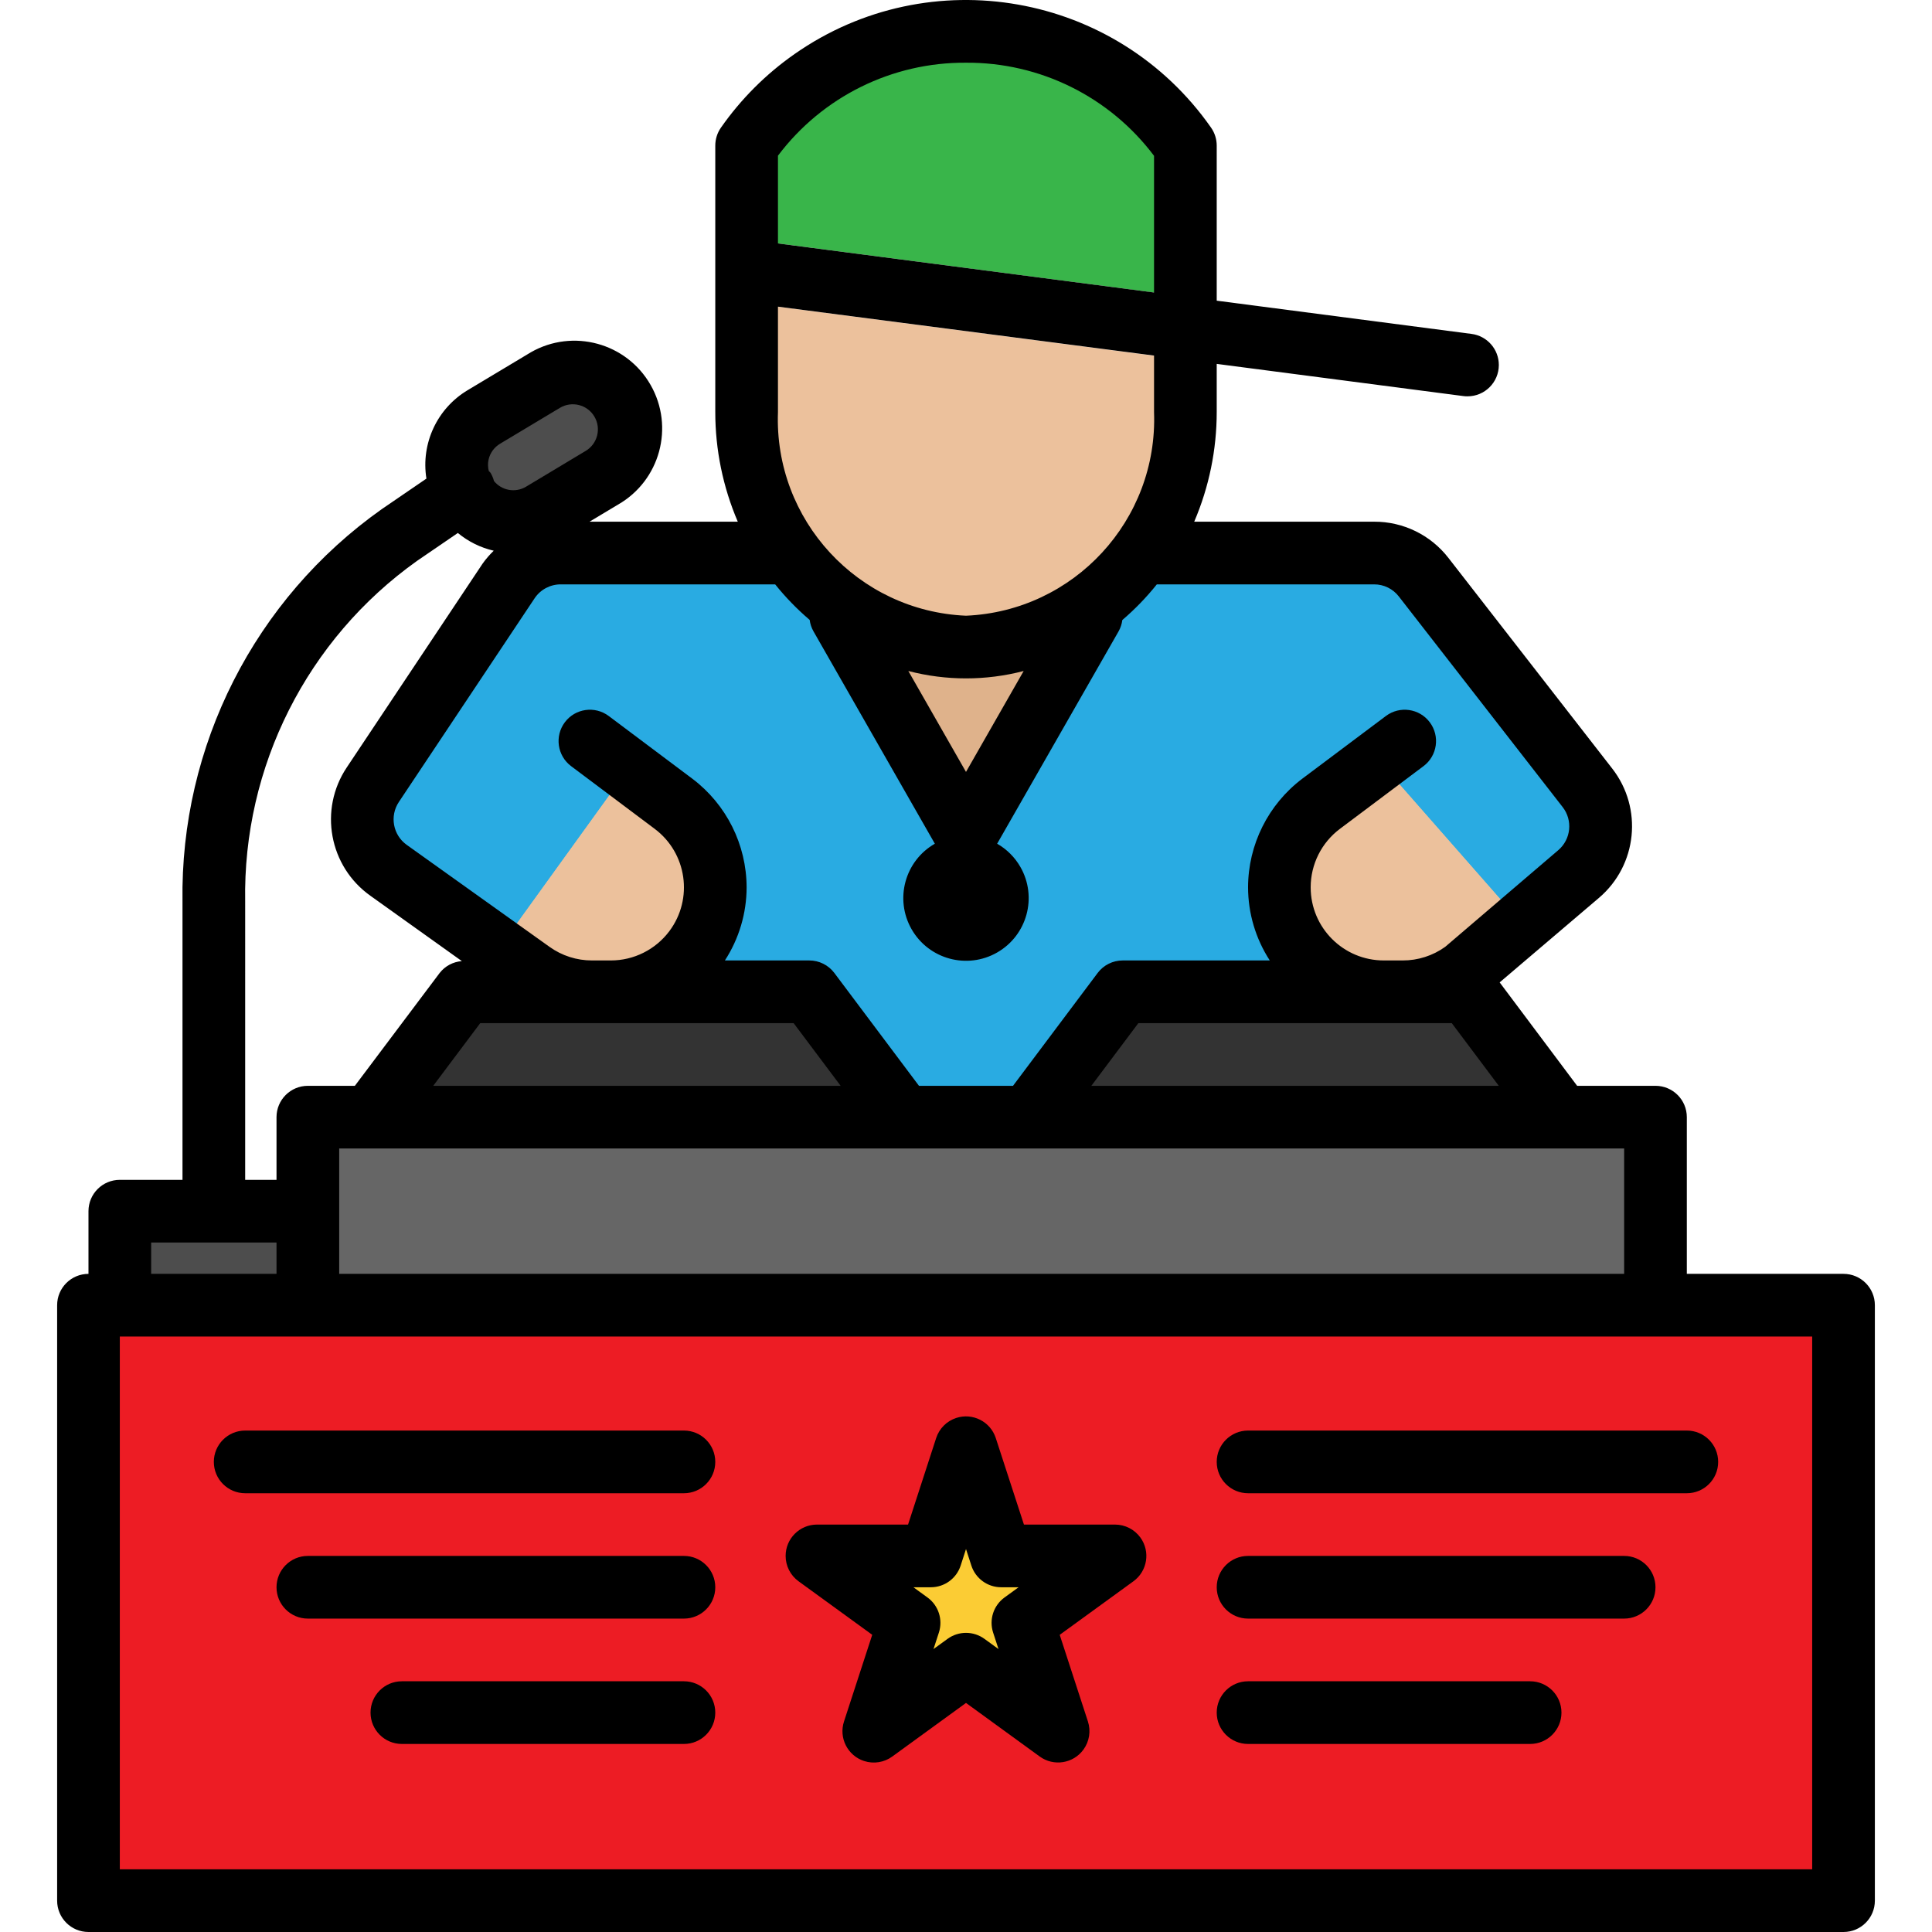 <?xml version="1.0" encoding="iso-8859-1"?>
<!-- Generator: Adobe Illustrator 19.0.0, SVG Export Plug-In . SVG Version: 6.00 Build 0)  -->
<svg version="1.1" id="Capa_1" xmlns="http://www.w3.org/2000/svg" xmlns:xlink="http://www.w3.org/1999/xlink" x="0px" y="0px"
	 viewBox="0 0 493.168 493.168" style="enable-background:new 0 0 493.168 493.168;" xml:space="preserve">
<g>
	<path style="fill:#29ABE2;" d="M260.296,189.168h-27.424l-4.952-8.664l-13.336-23.336l-16-16h-55.44
		c-5.35,0.001-10.345,2.676-13.312,7.128l-34.656,52c-4.794,7.182-3.023,16.872,4,21.896l36.44,26.024
		c3.693,2.613,7.991,4.243,12.488,4.736l2.48,32.216h204.664v-32h2.792c5.557,0.001,10.975-1.736,15.496-4.968l29.416-25.104
		c6.507-5.551,7.497-15.239,2.248-21.992l-41.816-53.76c-3.03-3.895-7.689-6.174-12.624-6.176h-56.176l-16,16L260.296,189.168z"/>
	<path style="fill:#29ABE2;" d="M150.584,189.168l21.336,16c6.714,5.038,10.665,12.942,10.664,21.336
		c0,14.726-11.938,26.664-26.664,26.664l0,0h-4.8c-5.557,0.001-10.975-1.736-15.496-4.968l-36.44-26.024
		c-7.023-5.023-8.794-14.714-4-21.896l34.656-52c2.969-4.444,7.96-7.112,13.304-7.112h55.44l16,16l32,56l32-56l16-16h56.176
		c4.938-0.001,9.6,2.278,12.632,6.176l41.808,53.76c5.249,6.753,4.259,16.441-2.248,21.992L373.536,248.2
		c-4.521,3.232-9.939,4.969-15.496,4.968h-4.8c-14.723-0.004-26.656-11.941-26.656-26.664c-0.001-8.394,3.95-16.298,10.664-21.336
		l21.336-16"/>
</g>
<path style="fill:#ED1C24;" d="M22.584,333.168h448v152h-448V333.168z"/>
<path style="fill:#666666;" d="M78.584,285.168h344v48h-344V285.168z"/>
<g>
	<path style="fill:#333333;" d="M94.584,285.168l24-32h88l24,32"/>
	<path style="fill:#333333;" d="M262.584,285.168l24-32h88l24,32"/>
</g>
<g>
	<path style="fill:#4D4D4D;" d="M30.584,309.168h48v24h-48V309.168z"/>
	<path style="fill:#4D4D4D;" d="M118.968,126.768c4.264,6.397,12.8,8.316,19.392,4.36l15.272-9.16
		c6.82-4.091,9.032-12.937,4.94-19.756c-0.119-0.199-0.243-0.395-0.372-0.588c-4.264-6.397-12.8-8.316-19.392-4.36l-15.272,9.16
		c-6.82,4.091-9.032,12.937-4.94,19.756C118.715,126.38,118.839,126.576,118.968,126.768L118.968,126.768z"/>
</g>
<path style="fill:#39B54A;" d="M302.584,75.712V37.168C280.931,6.24,238.306-1.279,207.379,20.374
	c-6.535,4.575-12.219,10.259-16.794,16.794v24.144c0.342-0.05,0.687-0.077,1.032-0.08L302.584,75.712z"/>
<path style="fill:#FBCC34;" d="M246.584,369.528l8.984,27.64h29.056l-23.512,17.08l8.984,27.64l-23.512-17.08l-23.512,17.08
	l8.984-27.64l-23.512-17.08H237.6L246.584,369.528z"/>
<path style="fill:#29ABE2;" d="M246.584,213.168l13.712-24h-27.424L246.584,213.168z"/>
<g>
	<path style="fill:#ECC19C;" d="M135.632,248.2c4.521,3.232,9.939,4.969,15.496,4.968h4.8c14.731-0.009,26.665-11.957,26.656-26.688
		c-0.005-8.384-3.952-16.278-10.656-21.312l-11.68-8.752l-33.024,45.776L135.632,248.2z"/>
	<path style="fill:#ECC19C;" d="M337.248,205.168c-11.779,8.845-14.157,25.565-5.312,37.344
		c5.034,6.704,12.928,10.651,21.312,10.656h4.8c5.557,0.001,10.975-1.736,15.496-4.968l14.816-12.64l-36.392-41.432L337.248,205.168
		z"/>
</g>
<g>
	<path style="fill:#29ABE2;" d="M405.2,201.104l-41.816-53.76c-3.03-3.895-7.689-6.174-12.624-6.176h-56.176l-16,16l-18.288,32
		h98.288l-6.616,4.96l36.384,41.44l14.6-12.464C409.464,217.552,410.455,207.859,405.2,201.104L405.2,201.104z"/>
	<path style="fill:#29ABE2;" d="M198.584,141.168h-55.44c-5.35,0.001-10.345,2.676-13.312,7.128l-34.656,52
		c-4.794,7.182-3.023,16.872,4,21.896l28,20l33.024-45.776l-9.616-7.248h82.288l-18.288-32L198.584,141.168z"/>
</g>
<path style="fill:#DFB28B;" d="M198.584,141.168h96l-16,16l-32,56l-32-56L198.584,141.168z"/>
<path style="fill:#ECC19C;" d="M190.584,105.168c-1.066,32.018,23.985,58.858,56,60c32.015-1.142,57.066-27.982,56-60v-13.32
	l-112-14.608V105.168z"/>
<path d="M14.584,485.168c0,4.418,3.582,8,8,8h448c4.418,0,8-3.582,8-8v-152c0-4.418-3.582-8-8-8h-40v-40c0-4.418-3.582-8-8-8h-20
	l-19.776-26.4l25.376-21.6c9.755-8.33,11.235-22.858,3.36-32.984l-41.808-53.76c-4.541-5.869-11.555-9.29-18.976-9.256h-45.92
	c3.791-8.848,5.745-18.374,5.744-28v-12.28l62.968,8.216c0.342,0.045,0.687,0.066,1.032,0.064c4.418,0.008,8.006-3.568,8.014-7.986
	c0.007-4.033-2.989-7.441-6.99-7.95l-65.024-8.48V37.168c0-1.643-0.505-3.246-1.448-4.592c-24.18-34.547-71.788-42.95-106.334-18.77
	c-7.305,5.113-13.657,11.465-18.77,18.77c-0.943,1.346-1.448,2.949-1.448,4.592v68c-0.001,9.626,1.953,19.152,5.744,28H150.48
	l7.264-4.352c10.739-6.142,14.465-19.827,8.323-30.565s-19.827-14.465-30.565-8.323c-0.275,0.157-0.546,0.32-0.814,0.489
	l-15.264,9.152c-7.826,4.652-12.018,13.611-10.576,22.6l-11.416,7.808c-32.435,22.961-51.46,60.441-50.848,100.176v71.016h-16
	c-4.418,0-8,3.582-8,8v16c-4.418,0-8,3.582-8,8L14.584,485.168z M462.584,477.168h-432v-136h432V477.168z M414.584,325.168h-328v-32
	h328V325.168z M151.128,261.168h51.456l12,16h-104l12-16H151.128z M278.584,277.168l12-16h80l12,16H278.584z M294.584,105.168
	c1.029,27.586-20.42,50.822-48,52c-27.58-1.178-49.029-24.414-48-52V78.28l96,12.488V105.168z M231.864,171.28
	c9.652,2.517,19.788,2.517,29.44,0l-14.72,25.76L231.864,171.28z M246.584,16.008c18.861-0.124,36.666,8.692,48,23.768v34.888
	l-96-12.52v-22.4C209.925,24.68,227.729,15.876,246.584,16.008z M206.68,158.24c0.13,1.018,0.456,2.002,0.96,2.896l30.992,54.232
	c-7.668,4.392-10.324,14.168-5.932,21.836s14.168,10.324,21.836,5.932c7.668-4.392,10.324-14.168,5.932-21.836
	c-1.415-2.47-3.462-4.517-5.932-5.932l30.992-54.2c0.504-0.894,0.83-1.878,0.96-2.896c3.217-2.75,6.166-5.798,8.808-9.104h55.464
	c2.47-0.009,4.803,1.133,6.312,3.088l41.816,53.76c2.627,3.371,2.141,8.211-1.104,10.992l-28.872,24.68
	c-3.168,2.274-6.972,3.492-10.872,3.48h-4.8c-10.308,0.004-18.668-8.348-18.672-18.656c-0.003-5.88,2.766-11.418,7.472-14.944
	l21.328-16c3.535-2.651,4.251-7.665,1.6-11.2c-2.651-3.535-7.665-4.251-11.2-1.6l-21.336,16
	c-8.702,6.569-13.826,16.833-13.848,27.736c0.012,6.625,1.937,13.106,5.544,18.664h-37.544c-2.518,0-4.889,1.186-6.4,3.2l-21.6,28.8
	h-24l-21.6-28.8c-1.511-2.014-3.882-3.2-6.4-3.2H185.04c3.607-5.558,5.532-12.039,5.544-18.664
	c-0.026-10.906-5.156-21.17-13.864-27.736l-21.336-16c-3.535-2.651-8.549-1.935-11.2,1.6c-2.651,3.535-1.935,8.549,1.6,11.2
	l21.328,16c8.249,6.181,9.925,17.879,3.744,26.128c-3.526,4.706-9.064,7.475-14.944,7.472h-4.8c-3.892,0.007-7.687-1.21-10.848-3.48
	l-36.44-26.024c-3.517-2.51-4.406-7.358-2.008-10.952l34.656-52c1.491-2.223,3.995-3.553,6.672-3.544h54.728
	C200.516,152.463,203.465,155.501,206.68,158.24L206.68,158.24z M124.704,117.36c0.374-1.715,1.443-3.199,2.952-4.096l15.264-9.152
	c3.033-1.82,6.968-0.837,8.788,2.196c1.82,3.033,0.837,6.968-2.196,8.788l-15.264,9.16c-2.705,1.598-6.172,0.975-8.152-1.464
	c-0.196-0.756-0.503-1.479-0.912-2.144c-0.112-0.16-0.288-0.248-0.408-0.4C124.528,119.304,124.503,118.316,124.704,117.36
	L124.704,117.36z M62.584,230.152c-0.614-34.461,15.806-67.008,43.888-86.992l10.4-7.112c2.66,2.201,5.796,3.751,9.16,4.528
	c-1.042,1.005-1.99,2.102-2.832,3.28l-34.656,52c-7.227,10.768-4.546,25.334,6.04,32.824l23.312,16.656
	c-2.234,0.163-4.295,1.265-5.672,3.032l-21.64,28.8h-12c-4.418,0-8,3.582-8,8v16h-8V230.152z M38.584,317.168h32v8h-32V317.168z"/>
<path d="M284.624,389.168h-23.248l-7.2-22.112c-1.38-4.197-5.901-6.482-10.098-5.102c-2.415,0.794-4.308,2.687-5.102,5.102
	l-7.184,22.112h-23.248c-4.418-0.001-8.001,3.58-8.002,7.999c0,2.561,1.225,4.968,3.298,6.473l18.808,13.664l-7.2,22.112
	c-1.38,4.197,0.904,8.718,5.101,10.099c2.453,0.807,5.144,0.38,7.227-1.147l18.808-13.672l18.808,13.672
	c3.574,2.598,8.577,1.807,11.175-1.767c1.506-2.072,1.929-4.74,1.137-7.177l-7.2-22.112l18.808-13.664
	c3.579-2.591,4.38-7.593,1.789-11.171C289.597,390.4,287.189,389.169,284.624,389.168L284.624,389.168z M256.416,407.776
	c-2.806,2.036-3.982,5.647-2.912,8.944l1.376,4.224l-3.592-2.608c-2.805-2.039-6.603-2.039-9.408,0l-3.592,2.608l1.376-4.224
	c1.07-3.297-0.106-6.908-2.912-8.944l-3.592-2.608h4.44c3.469,0.003,6.544-2.229,7.616-5.528l1.368-4.224l1.368,4.224
	c1.072,3.299,4.147,5.531,7.616,5.528h4.44L256.416,407.776z"/>
<path d="M310.584,373.168c0,4.418,3.582,8,8,8h112c4.418,0,8-3.582,8-8s-3.582-8-8-8h-112
	C314.166,365.168,310.584,368.75,310.584,373.168z"/>
<path d="M414.584,397.168h-96c-4.418,0-8,3.582-8,8s3.582,8,8,8h96c4.418,0,8-3.582,8-8S419.003,397.168,414.584,397.168z"/>
<path d="M390.584,429.168h-72c-4.418,0-8,3.582-8,8s3.582,8,8,8h72c4.418,0,8-3.582,8-8S395.003,429.168,390.584,429.168z"/>
<path d="M174.584,365.168h-112c-4.418,0-8,3.582-8,8s3.582,8,8,8h112c4.418,0,8-3.582,8-8S179.003,365.168,174.584,365.168z"/>
<path d="M174.584,397.168h-96c-4.418,0-8,3.582-8,8s3.582,8,8,8h96c4.418,0,8-3.582,8-8S179.003,397.168,174.584,397.168z"/>
<path d="M174.584,429.168h-72c-4.418,0-8,3.582-8,8s3.582,8,8,8h72c4.418,0,8-3.582,8-8S179.003,429.168,174.584,429.168z"/>
<g>
</g>
<g>
</g>
<g>
</g>
<g>
</g>
<g>
</g>
<g>
</g>
<g>
</g>
<g>
</g>
<g>
</g>
<g>
</g>
<g>
</g>
<g>
</g>
<g>
</g>
<g>
</g>
<g>
</g>
</svg>
